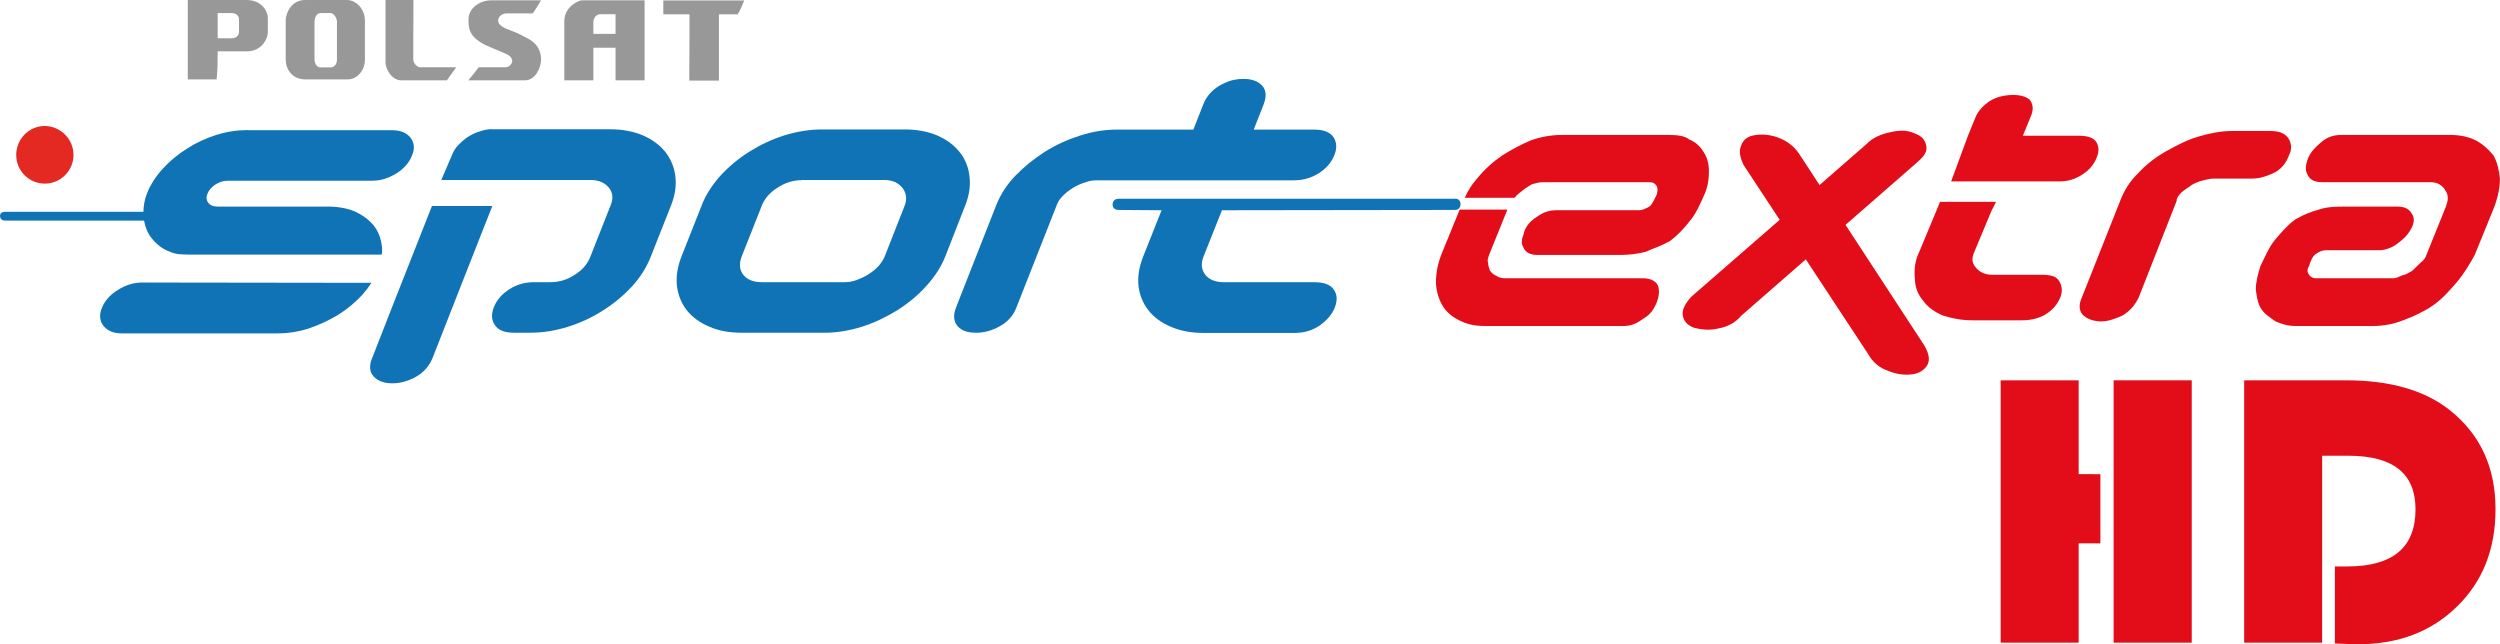 <svg xmlns="http://www.w3.org/2000/svg" height="154.6" width="600" viewBox="0 0 158.75 40.905"><g transform="translate(28.726-154.08)"><g fill="#e30c19"><g fill-rule="evenodd"><path d="m92.13 162.38c-.242-.001-.504.02-.799.09-.599.12-1.142.35-1.546.77l-2.97 2.59-1.228-1.88c-.292-.48-.716-.84-1.245-1.07-.521-.23-1.067-.29-1.541-.23-.529.05-.821.29-.949.64-.17.36-.109.71.128 1.25l2.304 3.5-5.62 4.89c-.419.48-.593.85-.532 1.19.055.3.237.59.7.77.425.11.951.19 1.549.05.59-.11 1.061-.34 1.471-.82l4.092-3.57 3.95 6c.295.53.723.89 1.255 1.07.537.23 1.066.29 1.546.23.46-.05.769-.29.934-.54.243-.35.115-.82-.165-1.3l-4.999-7.65 4.525-3.95c.474-.41.7-.7.59-1.12-.07-.35-.295-.59-.772-.76-.214-.09-.436-.14-.678-.15"/><path d="m103.46 165.19c.47-.29.77-.65.94-1.07.17-.41.17-.7 0-1.01-.17-.29-.58-.41-1.12-.41h-3.553l.483-1.18c.22-.48.17-.83-.06-1.12-.244-.19-.599-.29-1.012-.29-.527 0-1.01.1-1.475.36-.419.28-.769.63-.942 1.05l-.48 1.18-1.069 2.9h6.858c.54 0 .95-.12 1.43-.41"/><path d="m102.03 171.93c-.16-.3-.53-.4-1.12-.4h-3.131c-.477 0-.827-.19-1.058-.48-.249-.3-.249-.6-.066-1l1.069-2.56.298-.59h-3.556l-.243.59-1.066 2.56c-.286.58-.347 1.18-.286 1.7 0 .54.17 1.01.529 1.43.292.41.702.7 1.251.94.59.18 1.18.3 1.885.3h3.145c.529 0 1.049-.12 1.459-.36.47-.28.77-.65.95-1.06s.12-.78-.06-1.07"/><path d="m117.9 170.98c-.13.18-.13.36 0 .55.05.1.23.22.41.22h4.97c.11 0 .29-.07.52-.18.24-.04.42-.16.66-.3.18-.17.35-.34.53-.52.19-.12.3-.3.36-.48l1.24-3.07c.06-.18.12-.36.12-.54 0-.23-.06-.35-.18-.53-.06-.11-.17-.23-.36-.35-.12-.06-.29-.13-.53-.13h-6.87c-.46 0-.76-.11-.93-.41-.19-.3-.19-.64 0-1.12.17-.41.47-.7.83-1.01.41-.35.82-.46 1.28-.46h6.93c.59 0 1.13.11 1.6.34.47.25.83.59 1.13.96.23.41.35.89.41 1.47 0 .53-.11 1.12-.35 1.78l-1.25 3.07c-.29.53-.65 1.14-1.12 1.71-.47.54-.94 1.09-1.54 1.5-.58.4-1.24.7-1.89.94-.59.24-1.25.36-1.9.36h-4.91c-.54 0-.88-.12-1.29-.29-.35-.26-.66-.43-.9-.78-.23-.37-.3-.78-.35-1.25 0-.48.12-.93.29-1.48.24-.47.54-1.23.96-1.71.41-.48.75-.88 1.24-1.25.64-.35.94-.47 1.54-.64.53-.18 1.18-.18 1.65-.18h3.32c.41 0 .7.12.88.41.12.18.24.41.06.83-.17.41-.47.76-.89 1.06-.35.3-.82.47-1.24.47h-3.37c-.19 0-.41.08-.65.25-.18.12-.36.53-.41.76"/><path d="m114.28 165.42c.53 0 1.01-.18 1.49-.41.46-.29.71-.65.88-1.13.18-.34.12-.71-.05-1-.19-.29-.53-.48-1.13-.48h-2.49c-.65 0-1.35.13-2.13.36-.77.23-1.42.59-2.07.95-.72.41-1.3.89-1.78 1.42-.53.52-.88 1.12-1.12 1.77l-2.42 6.1c-.18.41-.18.78.06 1.06.23.24.65.43 1.18.43.46 0 .94-.19 1.35-.37.49-.3.77-.64 1.02-1.12l2.42-6.16c0-.18.11-.34.3-.53.17-.18.42-.29.65-.48.17-.11.47-.23.71-.29s.48-.12.7-.12"/><path d="m62.808 170.22c-.228.58-.35 1.19-.35 1.76 0 .54.174 1.09.411 1.5.234.4.59.7 1.064.94.479.24.942.36 1.604.36h8.863c.479 0 .841-.18 1.248-.48.417-.24.662-.59.824-1.01.182-.46.182-.83.067-1.11-.18-.31-.541-.43-.951-.43h-8.814c-.179 0-.358-.07-.532-.18-.118-.04-.24-.16-.355-.3-.058-.17-.122-.34-.122-.52-.06-.12 0-.3.064-.48l1.165-2.88h-3.03"/><path d="m79.44 163.71c-.176-.29-.468-.6-.893-.77-.295-.24-.772-.29-1.298-.29h-6.802c-.653 0-1.298.11-1.957.34-.589.25-1.243.59-1.824.96-.598.41-1.124.89-1.601 1.47-.335.38-.581.78-.78 1.22h3.165c.164-.22.344-.33.566-.51.122-.11.362-.23.532-.35.24-.06.477-.13.659-.13h6.796c.243 0 .361.07.474.25.067.12.067.3 0 .53-.113.23-.292.66-.474.77-.234.12-.41.23-.644.23h-5.267c-.419 0-.83.12-1.24.43-.474.29-.772.71-.836 1.12-.167.41-.115.64 0 .82.122.31.425.47.894.47h5.2c.532 0 1.136-.05 1.717-.22.537-.25.832-.3 1.486-.66.462-.35.881-.78 1.234-1.24.425-.48.717-1.18.957-1.72.234-.53.286-1.01.286-1.49 0-.47-.119-.88-.35-1.23"/></g><g><path d="m110.45 194.89h-4.96v-16.66h4.96v16.66"/><path d="m104.65 184.19v4.39h-1.38v6.31h-4.953v-16.66h4.953v5.96"/><path d="m118.73 183.02v11.87h-4.95v-16.66h6.45c2.84 0 5.05.64 6.65 1.93 1.91 1.54 2.86 3.62 2.86 6.26 0 2.52-.81 4.58-2.44 6.17-1.63 1.6-3.72 2.4-6.29 2.4-.3 0-.79-.02-1.47-.05v-4.89h.79c2.89 0 4.33-1.21 4.33-3.63 0-2.27-1.42-3.4-4.26-3.4"/></g></g><g fill="#999899" fill-rule="evenodd"><path d="m8.239 154.1c-.236 0-1.119.41-1.132 1.3v3.78h1.844v-2.07h.712.698v2.07h1.844v-5.08h-2.542-1.424m1.186.88h.238.698v1.25h-.698-.712v-.71c0-.3.171-.54.474-.54"/><path d="m-9.348 154.08c-.883 0-1.236.83-1.236 1.31v2.49c0 .59.407 1.24 1.236 1.24h1.305 1.423c.527 0 1.065-.53 1.065-1.24v-2.49c0-.77-.592-1.31-1.132-1.31h-1.356-1.305m.949.83h.356.303c.238 0 .409.36.409.53v2.44c0 .29-.185.48-.423.48h-.289-.356c-.185 0-.356-.24-.356-.48v-2.44c0-.29.185-.53.356-.53"/><path d="m-16.803 154.08v5.04h1.831c.067-.59.067-1.19.067-1.78h.67 1.213c.829 0 1.303-.71 1.303-1.24v-.9c0-.35-.342-1.12-1.356-1.12h-1.16-2.568m1.898.83h.67.212c.303 0 .474.18.474.41v.78c0 .17-.118.41-.474.41h-.212-.67v-1.6"/><path d="m18.11 154.99h-1.185v4.21h-1.884c.014-1.37.014-2.85.014-4.21-.54 0-1.067-.001-1.661-.001v-.88h5.139c-.12.3-.238.59-.423.89"/><path d="m3.38 158.35c.236 0 .421-.23.421-.4 0-.19-.185-.36-.356-.43-.474-.23-1.185-.47-1.594-.71-.539-.35-.843-.64-.83-1.47 0-.83.83-1.24 1.423-1.24h3.187c-.236.41-.527.83-.527.83h-1.659c-.303 0-.541.22-.541.46 0 .23.238.42.712.59.541.19 1.067.48 1.37.66.527.36.645.83.645 1.24 0 .47-.354 1.3-1.014 1.3h-3.609c.356-.4.659-.83.659-.83"/><path d="m-.35 159.18h-2.898c-.594 0-1.014-.71-1-1.18v-3.92h1.777c-.012 1.31-.012 3.44-.012 3.75 0 .34.303.52.421.52h2.306c-.303.43-.594.83-.594.83"/></g><g fill-rule="evenodd"><path d="m-24.06 163.92c0 1-.818 1.82-1.818 1.82-1.015 0-1.819-.82-1.819-1.82 0-1.02.818-1.84 1.819-1.84 1.014.02 1.818.84 1.818 1.84" fill="#e42822"/><g fill="#1073b6"><path d="m-1.297 167.16l-2.544 6.45-1.251 3.2c-.039.08-.067.17-.092.25-.053.24-.053.45 0 .62.039.12.106.22.197.32.263.27.647.42 1.146.42h.027c.527 0 1.028-.15 1.514-.42.488-.28.832-.68 1.042-1.19l2.174-5.54 1.62-4.11h-1.62-2.213"/><path d="m-19.701 172.02c-.528 0-1.055.16-1.554.48-.502.31-.83.7-1 1.13-.185.45-.146.83.104 1.15.264.32.645.47 1.174.47h9.867c.658 0 1.317-.1 1.987-.31.672-.23 1.292-.52 1.872-.87.58-.37 1.093-.79 1.541-1.28.21-.24.395-.48.527-.69.014-.02.039-.05.053-.06h-.053l-14.517-.02"/><path d="m-12.997 162.34c-.658 0-1.329.1-2 .31-.658.21-1.292.5-1.858.87-.58.36-1.093.79-1.541 1.28s-.777 1.01-1 1.57c-.159.4-.212.78-.224 1.16 0 0-8.314-.001-8.787-.001-.342 0-.317.27-.317.27s-.012.29.317.29h8.827c.078.42.224.81.487 1.12.289.37.671.69 1.186.87.355.15.605.16 1.238.17h11.487.698c.028-.19.028-.39 0-.58-.065-.5-.238-.92-.527-1.29-.053-.06-.106-.12-.171-.18-.263-.28-.606-.5-1.014-.69-.501-.21-1.079-.31-1.74-.31h-6.981c-.264 0-.462-.08-.58-.24-.132-.16-.146-.36-.053-.58.092-.24.263-.42.501-.58.25-.16.501-.24.777-.24h9.09.079c.423 0 .857-.1 1.264-.31.092-.04.185-.1.277-.15.501-.32.829-.7 1-1.15.185-.43.146-.81-.104-1.13-.25-.32-.647-.47-1.173-.47h-1.343-7.813"/><path d="m2.548 162.28c-.264 0-.527.04-.79.14-.263.07-.513.19-.751.34-.026.02-.065.05-.091.06-.199.14-.369.29-.529.46-.183.19-.315.4-.395.61l-.698 1.62h1.622l7.85-.001c.527.001.91.17 1.174.49.25.31.289.69.104 1.13l-1.278 3.24c-.185.48-.513.86-1 1.16-.474.32-.989.47-1.555.47h-1.026c-.554 0-1.081.14-1.555.44-.488.31-.818.69-1 1.16-.171.44-.146.81.065 1.12.21.33.619.49 1.225.49h1.028c.804 0 1.594-.13 2.398-.38.79-.25 1.542-.6 2.226-1.04.698-.44 1.304-.95 1.844-1.53.527-.58.922-1.22 1.186-1.89l1.277-3.23c.264-.66.356-1.27.278-1.87-.067-.58-.289-1.09-.633-1.54-.356-.44-.83-.79-1.422-1.05-.593-.25-1.291-.39-2.068-.39h-7.484"/><path d="m23.469 162.3c-.792 0-1.594.13-2.398.38-.79.25-1.528.6-2.228 1.04-.684.43-1.303.95-1.844 1.54-.526.6-.922 1.21-1.171 1.87l-1.278 3.23c-.264.67-.356 1.31-.289 1.89.079.59.289 1.11.631 1.54s.818.78 1.409 1.03c.58.26 1.278.39 2.082.39h5.151.093c.79 0 1.566-.13 2.37-.38.791-.25 1.542-.61 2.24-1.04.711-.45 1.331-.96 1.858-1.55.54-.59.935-1.21 1.199-1.86l1.067-2.73.197-.5c.263-.66.355-1.28.277-1.88-.053-.48-.21-.93-.474-1.33-.053-.06-.106-.14-.159-.21-.356-.45-.83-.79-1.422-1.05-.593-.25-1.277-.38-2.068-.38h-5.178-.065m-1.266 3.21h1.331 3.912c.238 0 .462.05.659.13.199.1.356.22.474.37.12.16.198.33.224.53.027.2 0 .4-.079.59l-1.278 3.25c-.078.19-.21.39-.381.59-.185.2-.395.37-.645.53-.238.15-.501.27-.765.37-.263.09-.513.13-.764.13h-1.357l-3.886-.001c-.539 0-.936-.16-1.186-.48-.236-.32-.263-.7-.092-1.15l1.278-3.23c.171-.44.501-.83 1-1.14.486-.32 1-.48 1.553-.48"/><path d="m50.24 159.09c-.434 0-.829.08-1.213.27-.118.05-.236.11-.355.18-.474.3-.803.69-.987 1.16l-.633 1.61h-4.86c-.765 0-1.53.12-2.332.38-.792.25-1.541.59-2.241 1.03-.698.45-1.317.95-1.87 1.52-.54.56-.935 1.18-1.199 1.83l-2.186 5.56-.383.98c-.183.47-.157.85.08 1.16.079.1.183.18.303.25.224.13.527.19.895.19.515 0 1.014-.14 1.515-.42.488-.27.844-.67 1.04-1.18l2.584-6.56c.078-.19.21-.39.395-.56.185-.19.395-.34.631-.49.238-.14.487-.26.764-.34.264-.1.502-.13.738-.13h8.101 4.427c.567 0 1.08-.15 1.567-.45.476-.31.805-.69.989-1.16.171-.42.146-.81-.053-1.12-.21-.32-.619-.49-1.225-.49h-3.847l.633-1.61c.197-.51.157-.91-.106-1.19-.275-.29-.672-.42-1.172-.42"/><path d="m63.66 166.7l-14.636.001h-6.731c-.356 0-.368.34-.368.34s-.041.37.382.37c.42 0 2.726.02 2.726.02l-1.171 2.95c-.264.67-.356 1.29-.291 1.88.078.59.291 1.1.633 1.53.356.44.816.79 1.423 1.04.592.26 1.29.39 2.08.39h1.317 4.453c.619 0 1.146-.16 1.608-.48.46-.33.777-.7.948-1.13.171-.44.159-.82-.053-1.13-.211-.32-.618-.48-1.237-.48h-5.719-.039c-.527 0-.922-.16-1.172-.47-.249-.33-.291-.7-.118-1.15l1.172-2.95h.157l14.636-.02c.382 0 .356-.37.356-.37s.026-.35-.356-.35"/></g></g></g></svg>